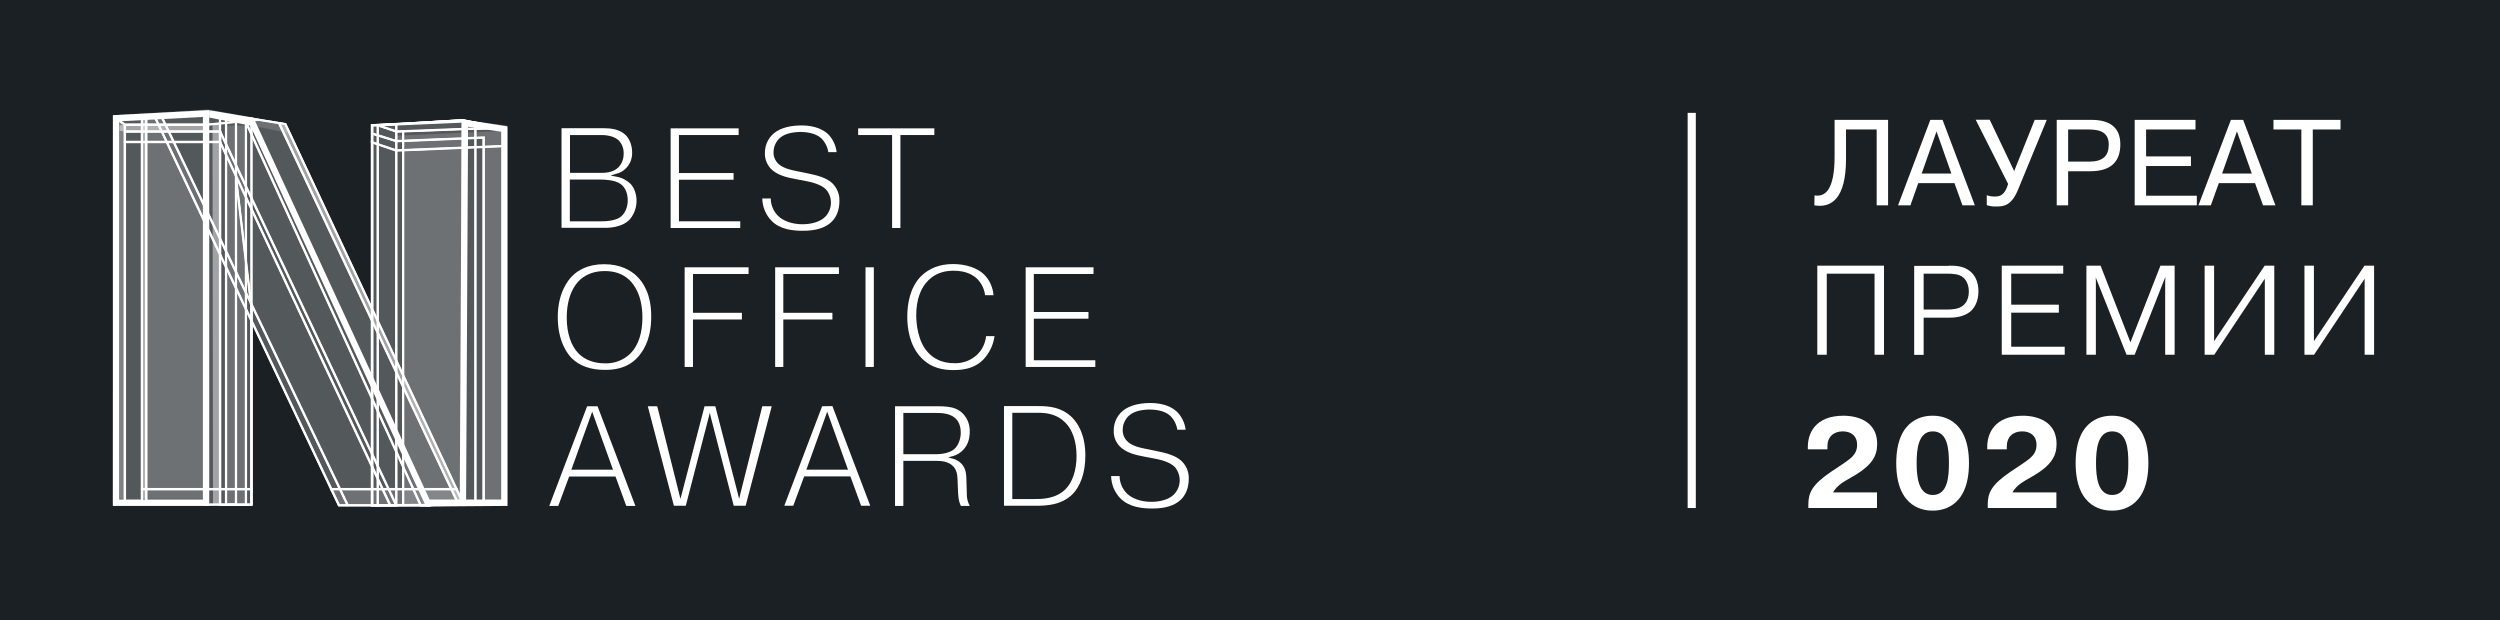 <?xml version="1.0" encoding="utf-8"?>
<!-- Generator: Adobe Illustrator 22.1.0, SVG Export Plug-In . SVG Version: 6.00 Build 0)  -->
<svg version="1.1" id="Layer_1" xmlns="http://www.w3.org/2000/svg" xmlns:xlink="http://www.w3.org/1999/xlink" x="0px" y="0px"
	 viewBox="0 0 1532.9 380.3" style="enable-background:new 0 0 1532.9 380.3;" xml:space="preserve">
<style type="text/css">
	.st0{fill:#1A2024;}
	.st1{fill:#FFFFFF;}
	.st2{opacity:0.25;fill:#FFFFFF;enable-background:new    ;}
	.st3{opacity:0.45;fill:#FFFFFF;enable-background:new    ;}
	.st4{opacity:0.15;fill:#FFFFFF;enable-background:new    ;}
</style>
<rect class="st0" width="1532.9" height="380.3"/>
<path class="st1" d="M126.5,308.3H71.1V72.5l0,0v-0.1c0.1-0.2,0.2-0.5,27.8-1.8c13.6-0.6,27.4-1.2,27.5-1.2h0.1V308.3z M71.2,308.1
	h55V69.7c-18.5,0.7-53.5,2.2-55,2.8V308.1z"/>
<path class="st1" d="M126.7,308.5H70.8V72.4c0.1-0.3,0.3-0.7,28-1.9c11.8-0.5,23.9-1,27.3-1.2h0.5v239.2H126.7z M71.5,307.9h54.6
	v-238c-20.9,0.8-52,2.2-54.6,2.8V307.9z"/>
<path class="st1" d="M154.3,309.5h-28v-240l28,4.3V309.5z M126.4,309.3h27.7V74l-27.7-4.3V309.3z"/>
<path class="st1" d="M154.7,309.9h-28.9V69l28.9,4.5V309.9z M126.9,308.9h26.8V74.4l-26.8-4.2V308.9z"/>
<path class="st1" d="M154.5,309.7H126V69.3l28.5,4.4V309.7z M126.7,309.1h27.2V74.2L126.7,70V309.1z"/>
<path class="st1" d="M154.9,310.1h-29.3V68.8l29.3,4.5V310.1z M127.1,308.7h26.4V74.6l-26.4-4.1C127.1,70.5,127.1,308.7,127.1,308.7
	z"/>
<path class="st1" d="M228,309.9V76.7h0.1l55.8-3.4v236.3h-0.1L228,309.9z M228.2,76.9v232.8l55.5-0.3V73.6L228.2,76.9z"/>
<path class="st1" d="M227.6,310.4v-234h0.5l56.2-3.4v237h-0.5L227.6,310.4z M228.6,77.3v232l54.6-0.3V74L228.6,77.3z"/>
<path class="st1" d="M227.8,310.1V76.5h0.3l56-2.9v236.1h-0.3L227.8,310.1z M228.4,77.1v232.4l55.1-0.3V73.8L228.4,77.1z"/>
<path class="st1" d="M227.4,310.6V76.1h0.7l56.5-2.9v237h-0.7L227.4,310.6z M228.9,77.6v231.5l54.2-0.3V74.2L228.9,77.6z"/>
<path class="st1" d="M309.4,308.3h-25.6v-235h0.1l25.5,4.8V308.3z M283.9,308.1h25.3V78.3l-25.3-4.7V308.1z"/>
<path class="st1" d="M309.6,308.5h-26.1V73.1l0.4,0.1l25.7,4.8V308.5z M284.1,307.9h24.8V78.5l-24.8-4.7V307.9z"/>
<path class="st1" d="M284,308.3h-21.8v-0.1l-109-235.8l21.9,3.5l0,0L284,308.3z M262.3,308.1h21.4L175,76.1l-21.4-3.4L262.3,308.1z"
	/>
<path class="st1" d="M284.6,308.8h-22.7l-0.1-0.3L152.5,71.9l22.9,3.7l0.1,0.2L284.6,308.8z M262.6,307.8h20.5L174.7,76.5l-20.4-3.3
	L262.6,307.8z"/>
<path class="st1" d="M284.3,308.5H262l-0.1-0.2L152.8,72.2l22.4,3.6l0.1,0.1L284.3,308.5z M262.4,307.9h20.9L174.8,76.3L153.9,73
	L262.4,307.9z"/>
<path class="st1" d="M285,309h-23.2l-0.2-0.4L152.1,71.7l23.4,3.8l0.1,0.3L285,309z M262.7,307.5h20L174.5,76.7l-20-3.2L262.7,307.5
	z"/>
<path class="st1" d="M263.5,309.9h-55.8v-0.1L94.5,70.9h0.2l31.7-1.3l27.9,4.3l0,0L263.5,309.9z M207.9,309.7h55.3L154.1,74
	l-27.8-4.3l-31.6,1.4L207.9,309.7z"/>
<path class="st1" d="M264.2,310.4h-56.7l-0.1-0.2L93.8,70.5h0.8l31.7-1.3l28.2,4.4l0.1,0.2L264.2,310.4z M208.2,309.4h54.4
	l-108.7-235l-27.6-4.3l-30.9,1.3L208.2,309.4z"/>
<path class="st1" d="M263.8,310.1h-56.2l-0.1-0.2L94.2,70.7h0.5l31.7-1.3l28.1,4.3l0.1,0.1L263.8,310.1z M208,309.5h54.9L154,74.2
	l-27.7-4.3l-31.2,1.3L208,309.5z"/>
<path class="st1" d="M264.5,310.6h-57.1l-0.2-0.4L93.5,70.3h1.1l31.7-1.3l28.4,4.4l0.2,0.3L264.5,310.6z M208.3,309.1h54L153.7,74.6
	l-27.5-4.3l-30.5,1.3L208.3,309.1z"/>
<path class="st1" d="M243.1,309.9H228V76.7h0.1l15-0.9V309.9z M228.2,309.7h14.7V76l-14.7,0.9V309.7z"/>
<path class="st1" d="M243.5,310.4h-15.9v-234l15.9-1V310.4z M228.7,309.4h13.8V76.5l-13.8,0.8V309.4z"/>
<path class="st1" d="M243.3,310.1h-15.5V76.5h0.3l15.2-0.7V310.1z M228.4,309.5h14.2V76.2l-14.2,0.9V309.5z"/>
<path class="st1" d="M243.7,310.6h-16.3V76.1h0.7l15.6-0.7V310.6z M228.9,309.1h13.4V76.7l-13.4,0.8V309.1z"/>
<polygon class="st1" points="135,309.7 154.1,309.7 154.1,188.9 144.7,110 144.6,110.2 153.9,188.9 153.9,309.5 135.3,309.5 
	135.3,84.4 135,82.2 "/>
<polygon class="st1" points="154.5,310.1 134.6,310.1 134.6,82.2 135.5,82.2 135.7,84.4 135.7,309.1 153.5,309.1 153.5,188.9 
	144.1,110.1 145,108.8 154.5,188.9 "/>
<polygon class="st1" points="154.5,188.6 145.1,109.4 144.9,109.7 154.3,188.6 154.3,309.3 134.8,309.3 134.8,81.2 135,81.1 
	135.2,80.9 134.6,81 134.6,309.5 154.5,309.5 "/>
<polygon class="st1" points="154.9,309.9 134.2,309.9 134.2,80.6 136.1,80.4 135.3,81.5 135.3,308.9 153.9,308.9 153.9,188.6 
	144.5,109.6 145.3,108.3 154.9,188.6 "/>
<polygon class="st1" points="154.1,188.7 154.1,309.3 135,309.3 135,82.2 135,81.1 134.8,81.2 134.8,309.5 154.3,309.5 154.3,188.7 
	144.9,109.7 144.7,109.9 "/>
<polygon class="st1" points="154.7,309.9 134.4,309.9 134.4,80.8 135.5,80.7 135.5,82.2 135.5,308.9 153.7,308.9 153.7,188.8 
	144.3,109.8 145.2,108.6 154.7,188.7 "/>
<path class="st1" d="M76.5,76.6L76.5,76.6L76.5,76.6l-5.6-4.2h0.3l55.2-2.8l28.3,4.4l-28.3,2.7L76.5,76.6L76.5,76.6z M76.5,76.4
	h49.8l26.7-2.5l-26.7-4.2l-54.9,2.8L76.5,76.4z"/>
<path class="st1" d="M76.5,77h-0.2l-6.7-5l56.7-2.9l31.6,4.9l-31.6,3H76.5z M76.7,76h49.6l23.3-2.2l-23.4-3.6L72.5,73L76.7,76z"/>
<path class="st1" d="M76.5,76.8L76.5,76.8h-0.2l-6.1-4.6H71l55.2-2.8l30,4.6l-29.9,2.8H76.5z M76.7,76.2h49.7l25-2.4l-25.1-3.9
	L72,72.7L76.7,76.2z"/>
<path class="st1" d="M76.5,77.2h-0.2l-0.1-0.1l-7.1-5.3l57.3-3l33.3,5.2l-33.3,3.2L76.5,77.2z M76.8,75.8h49.6l21.6-2.1l-21.7-3.4
	L73.2,73L76.8,75.8z"/>
<path class="st1" d="M87.1,308.3h-16V72.4h16V308.3z M71.2,308.1h15.7V72.6H71.2V308.1z"/>
<path class="st1" d="M87.5,308.8H70.6V72h16.9V308.8z M71.7,307.8h14.8V73H71.7V307.8z"/>
<path class="st1" d="M87.3,308.5H70.8V72.2h16.5V308.5z M71.5,307.9h15.2V72.8H71.5V307.9z"/>
<path class="st1" d="M87.7,309H70.4V71.8h17.3V309z M71.9,307.5h14.4V73.2H71.9V307.5z"/>
<path class="st1" d="M243,80.8L243,80.8l-12-4l52.9-3.4l0,0l23.4,5L243,80.8z M232,76.9l11,3.7l62.7-2.4l-21.8-4.6L232,76.9z"/>
<path class="st1" d="M242.9,81.2l-14.1-4.7l55.1-3.5h0.1l26.7,5.7L242.9,81.2z M234.1,77.2l8.9,3l59.2-2.2l-18.4-4L234.1,77.2z"/>
<path class="st1" d="M243,81L243,81l-13.1-4.3l1.1-0.1l52.8-3l0,0l21.9,5L243,81z M233.1,77l10,3.3L304,78l-20.2-3.3L233.1,77z"/>
<path class="st1" d="M242.9,81.4l-0.1-0.1l-15-5l3.2-0.2l52.8-3h0.1l17.8,4.1l2.4,0.4v0.2l4.8,1.1L242.9,81.4z M235.4,77.3l7.8,2.6
	l56.7-2.1l-16.1-2.6L235.4,77.3z M283.7,74l-29.5,1.7l29.6-1.3l4.8,0.8L283.7,74z"/>
<path class="st1" d="M309.4,308.3h-18V78.8h0.1l17.9-0.7V308.3z M291.6,308.1h17.6V78.4L291.6,79V308.1z"/>
<path class="st1" d="M309.8,308.8H291V78.4l18.8-0.7V308.8z M292,307.8h16.7v-229L292,79.4V307.8z"/>
<path class="st1" d="M309.6,308.5h-18.4V78.6l18.4-0.6V308.5z M291.8,307.9h17.1V78.6l-17.1,0.6V307.9z"/>
<path class="st1" d="M310,309h-19.2V78.2l19.2-0.7V309z M292.2,307.5h16.3V79l-16.3,0.6V307.5z"/>
<path class="st1" d="M128.3,310.2H69.2V70.6l59.1-3.1V310.2z M73.1,306.3h51.3V71.7l-51.3,2.7V306.3z"/>
<path class="st1" d="M311.2,310.2l-50,0.4L153.5,77l-25.2-4.9v-4.5l27.2,4.6l107.9,234.1h18.5l1.2-233.1l28.1,4.3L311.2,310.2z
	 M285.8,306.3h21.5V80.8L287,77.7L285.8,306.3z"/>
<rect x="155.9" y="57.8" transform="matrix(0.902 -0.432 0.432 0.902 -66.877 86.019)" class="st1" width="0.2" height="265"/>
<polygon class="st1" points="212.9,310.4 212.7,310.1 98.1,70.6 99,70.2 99.2,70.6 213.8,310 "/>
<polygon class="st1" points="212.9,310 98.4,70.7 98.9,70.5 99,70.6 213.5,309.9 "/>
<polygon class="st1" points="212.7,310.4 97.8,70.5 99.1,69.9 99.4,70.5 214.2,310.2 "/>
<rect x="203.1" y="299.8" class="st1" width="76.8" height="0.2"/>
<rect x="202.7" y="299.4" class="st1" width="77.7" height="1"/>
<rect x="202.9" y="299.6" class="st1" width="77.3" height="0.6"/>
<rect x="202.5" y="299.2" class="st1" width="78.1" height="1.5"/>
<rect x="231.5" y="76.8" class="st1" width="0.2" height="233"/>
<rect x="231.1" y="76.4" class="st1" width="1" height="233.9"/>
<rect x="231.3" y="76.6" class="st1" width="0.6" height="233.4"/>
<rect x="230.9" y="76.2" class="st1" width="1.4" height="234.3"/>
<rect x="247.1" y="80.7" class="st1" width="0.2" height="229.1"/>
<rect x="246.7" y="80.2" class="st1" width="1" height="229.9"/>
<rect x="246.9" y="80.5" class="st1" width="0.6" height="229.5"/>
<rect x="246.5" y="80" class="st1" width="1.4" height="230.3"/>
<polygon class="st1" points="279.9,306.9 171,75.6 171.2,75.5 280,306.8 "/>
<polygon class="st1" points="279.7,307.4 279.5,307 170.5,75.4 171.4,75 171.6,75.3 280.6,307 "/>
<polygon class="st1" points="279.8,307.1 279.7,306.9 170.8,75.5 171.5,75.7 171.4,75.4 280.3,306.9 "/>
<polygon class="st1" points="279.6,307.7 279.3,307.1 170,74.9 171.6,75.3 171.6,75.3 171.8,75.2 171.8,75.3 280.9,307.1 "/>
<rect x="89.7" y="71.6" class="st1" width="0.2" height="236.7"/>
<rect x="89.2" y="71.1" class="st1" width="1" height="237.5"/>
<rect x="89.4" y="71.4" class="st1" width="0.6" height="237.1"/>
<rect x="89" y="70.9" class="st1" width="1.4" height="237.9"/>
<rect x="150.7" y="74.9" class="st1" width="0.2" height="234.5"/>
<rect x="150.3" y="74.4" class="st1" width="1" height="235.3"/>
<rect x="150.5" y="74.6" class="st1" width="0.6" height="234.9"/>
<rect x="150.1" y="74.2" class="st1" width="1.4" height="235.7"/>
<rect x="138.5" y="71.6" class="st1" width="0.2" height="237.9"/>
<rect x="138.1" y="71.1" class="st1" width="1" height="238.7"/>
<rect x="138.3" y="71.4" class="st1" width="0.6" height="238.3"/>
<rect x="137.9" y="70.9" class="st1" width="1.4" height="239.1"/>
<polygon class="st1" points="242.7,92.4 242.7,92.4 227.9,87.2 227.9,87 242.8,92.2 309,89.4 309,89.6 "/>
<polygon class="st1" points="242.7,92.8 242.6,92.7 227.3,87.5 227.7,86.5 242.8,91.7 309.4,89 309.5,90 "/>
<polygon class="st1" points="242.7,92.6 242.7,92.6 227.9,87.5 227.8,86.8 242.8,92 309.2,89.2 309.3,89.8 309,89.8 "/>
<polygon class="st1" points="242.6,93 242.5,92.9 227.5,87.8 227.3,86.2 242.9,91.5 309.6,88.8 309.7,90.2 309.1,90.3 "/>
<rect x="87" y="76.4" class="st1" width="39.7" height="0.2"/>
<rect x="86.8" y="76.2" class="st1" width="40.2" height="0.6"/>
<rect x="87" y="299.8" class="st1" width="67.2" height="0.2"/>
<rect x="86.6" y="299.4" class="st1" width="68.1" height="1"/>
<rect x="86.8" y="299.6" class="st1" width="67.6" height="0.6"/>
<rect x="86.4" y="299.2" class="st1" width="68.5" height="1.5"/>
<polygon class="st1" points="262.9,309.9 257.9,309.9 257.9,309.9 150.7,75 144.8,74.5 144.8,309.5 140.5,309.5 140.5,309.3 
	144.6,309.3 144.6,74.3 144.7,74.3 150.9,74.8 150.9,74.9 258,309.7 262.9,309.7 "/>
<polygon class="st1" points="263.3,310.4 257.6,310.4 257.5,310.1 150.5,75.4 145.2,74.9 145.2,309.9 140.1,309.9 140.1,308.9 
	144.2,308.9 144.2,73.8 144.7,73.9 151.1,74.4 151.2,74.7 258.3,309.3 263.3,309.3 "/>
<polygon class="st1" points="263.1,310.1 257.8,310.1 257.7,310 150.6,75.2 145,74.7 145,309.7 140.3,309.7 140.3,309.1 
	144.4,309.1 144.4,74.1 144.7,74.1 151,74.6 151.1,74.8 258.2,309.5 263.1,309.5 "/>
<polygon class="st1" points="263.5,310.6 257.5,310.6 257.3,310.1 150.3,75.6 145.4,75.2 145.4,310.1 139.9,310.1 139.9,308.7 
	144,308.7 144,73.6 144.7,73.6 151.3,74.2 151.5,74.6 258.4,309.1 263.5,309.1 "/>
<polygon class="st1" points="76.6,308.2 76.5,308.2 76.5,76.4 126.4,76.4 126.4,76.6 76.6,76.6 "/>
<polygon class="st1" points="77.1,308.6 76,308.6 76,76 126.8,76 126.8,77 77.1,77 "/>
<polygon class="st1" points="76.8,308.4 76.2,308.4 76.2,76.2 126.6,76.2 126.6,76.8 76.8,76.8 "/>
<polygon class="st1" points="77.3,308.9 75.8,308.9 75.8,75.8 127,75.8 127,77.2 77.3,77.2 "/>
<polygon class="st1" points="296.7,308.2 296.5,308.2 296.5,84.4 243,86.6 243,86.6 228.1,82 228.2,81.8 243,86.4 296.7,84.2 "/>
<polygon class="st1" points="297.1,308.6 296,308.6 296,84.9 242.9,87.1 242.8,87 227.6,82.3 227.9,81.3 243.1,86 297.1,83.8 "/>
<polygon class="st1" points="296.9,308.4 296.3,308.4 296.3,84.6 243,86.9 242.9,86.8 228.2,82.3 228,81.6 243,86.2 296.9,84 "/>
<polygon class="st1" points="297.3,308.9 295.8,308.9 295.8,85.1 242.9,87.3 242.8,87.2 227.9,82.6 227.4,80.9 243.1,85.8 
	297.3,83.6 "/>
<polygon class="st1" points="242.9,309.9 134.9,80.8 76.5,80.8 76.5,80.6 135,80.6 135,80.6 243.1,309.8 "/>
<polygon class="st1" points="242.7,310.4 242.5,310 134.6,81.2 76.1,81.2 76.1,80.1 135.3,80.1 135.4,80.4 243.6,310 "/>
<polygon class="st1" points="242.7,310 242.6,309.8 134.8,81 76.3,81 76.3,80.4 135.1,80.4 135.2,80.5 243.2,309.7 "/>
<polygon class="st1" points="242.5,310.5 242.2,309.9 134.5,81.4 75.9,81.4 75.9,79.9 135.4,79.9 135.6,80.3 243.8,309.9 "/>
<polygon class="st1" points="239.2,309.9 134.9,87.2 76.5,87.2 76.5,87 135,87 135,87 239.3,309.8 "/>
<polygon class="st1" points="239,310.4 238.8,310 134.6,87.6 76.1,87.6 76.1,86.5 135.3,86.5 135.4,86.8 239.9,310 "/>
<polygon class="st1" points="239,310 238.9,309.8 134.8,87.4 76.3,87.4 76.3,86.8 135.1,86.8 135.2,86.9 239.5,309.7 "/>
<polygon class="st1" points="238.8,310.5 238.5,310 134.5,87.8 75.9,87.8 75.9,86.3 135.4,86.3 135.6,86.8 240.1,309.9 "/>
<rect x="134.8" y="70.1" class="st1" width="0.2" height="17"/>
<rect x="134.4" y="69.7" class="st1" width="1" height="17.8"/>
<rect x="134.6" y="69.9" class="st1" width="0.6" height="17.4"/>
<rect x="134.2" y="69.5" class="st1" width="1.4" height="18.2"/>
<path class="st1" d="M386,134.7c2.8-3.2,4.3-7.3,4.3-11.6c0-4.2-1.5-8.2-3.9-10.6c-2.4-2.2-5.4-3.7-8.7-4.2l-3-0.6v-0.2l3-0.9
	c2.4-0.5,4.5-1.7,6.2-3.5c2.5-2.5,3.8-6,3.7-9.6c0-4.2-1.5-8.2-3.9-10.6c-3.8-3.8-9.4-4.3-13.9-4.3h-25.5v61.1h24.6
	C372.6,139.8,381,139.8,386,134.7z M349.5,105.2V82.8h19.3c4.5,0,8.4,1.2,10.6,3.3c2,2.2,3.1,5,3,8c0.1,3.2-1.1,6.3-3.3,8.6
	c-3.4,3.3-8.5,3.3-10.9,3.3h-18.7V105.2z M350.2,135.7h-0.8v-25.6h19.1c2.5,0,8.7,0.3,12,2.7c2.8,2,4.4,5.6,4.4,10
	c0,4-1.5,7.7-3.9,9.8s-6.7,3.1-12.4,3.1H350.2z"/>
<polygon class="st1" points="453.9,135.7 417,135.7 416.3,135.7 416.3,134.9 416.3,111 416.3,110.2 417,110.2 449.8,110.2 
	449.8,106.1 417,106.1 416.3,106.1 416.3,105.3 416.3,83.6 416.3,82.8 417,82.8 452.9,82.8 452.9,78.7 411.2,78.7 411.2,139.8 
	453.9,139.8 "/>
<path class="st1" d="M492.4,141.5c7.7,0,13.4-1.7,17.2-5.2c3.3-3,5.1-7.6,5.1-12.9c0.2-4.1-1.4-8.1-4.3-11
	c-3.5-3.3-8.9-4.9-16.1-6.3l-5.9-1.2c-4.1-0.8-8.8-2-11.5-4.8c-1.7-1.8-2.7-4.3-2.6-6.8c0-4.1,2.1-7.8,5.5-9.9
	c4-2.4,9.8-2.5,10.9-2.5c3.2,0,9.2,0.5,12.9,3.9c2.3,2.3,3.8,5.3,4.3,8.5h5.1c-0.5-4.1-2.3-8-5.1-10.9c-2.6-2.5-7.6-5.5-16.5-5.5
	c-3.6,0-10.3,0.5-15.2,3.6c-4.6,2.9-7.3,8-7.2,13.4c-0.1,3.5,1.2,6.8,3.5,9.4c3.7,4,9.8,5.5,15.3,6.5l6.3,1.2
	c2.7,0.5,9.3,1.9,12.4,5.2c4.3,4.9,3.9,12.4-0.7,16.9c-2.9,2.8-8,4.4-13.8,4.4c-6.2,0-11.9-2-15.1-5.3c-2.7-2.8-4.3-6.6-4.3-10.5
	h-5.2c0.1,5.1,2.1,10,5.6,13.6C478.3,140.8,486.2,141.5,492.4,141.5z"/>
<polygon class="st1" points="572.9,82.8 572.9,78.7 526.2,78.7 526.2,82.8 546.2,82.8 547,82.8 547,83.6 547,139.8 552.1,139.8 
	552.1,83.6 552.1,82.8 552.9,82.8 "/>
<path class="st1" d="M390.1,169c-3.4-3.2-9.6-7-19.7-7s-16.2,3.9-19.5,7.2c-2.7,2.7-8.9,10.5-8.9,25.2c0,15.1,6.1,22.8,8.7,25.4
	c4.8,4.6,11.5,7,20.1,7c5.4,0,13.2-0.7,19.4-6.9c3.4-3.3,9.1-10.9,9.1-25.6C399.4,180.5,394.4,172.9,390.1,169z M386.7,216.6
	c-4.2,4.2-9.9,6.4-15.9,6.2c-6.5,0-12.3-2.2-16.1-6.1c-4.6-4.7-7.2-12.6-7.2-21.8c0-13.8,5.1-20.6,8.2-23.4c3.9-3.5,9-5.3,15.1-5.3
	s11,1.7,14.8,5.2c3.1,2.8,8.3,9.6,8.3,23.3C393.9,204.2,391.5,211.6,386.7,216.6L386.7,216.6z"/>
<polygon class="st1" points="424.9,196.7 424.9,195.9 425.7,195.9 454.9,195.9 454.9,191.8 425.7,191.8 424.9,191.8 424.9,191 
	424.9,168.8 424.9,168 425.7,168 459,168 459,163.9 419.8,163.9 419.8,225 424.9,225 "/>
<polygon class="st1" points="510.4,195.9 510.4,191.8 481.1,191.8 480.3,191.8 480.3,191 480.3,168.8 480.3,168 481.1,168 
	514.4,168 514.4,163.9 475.3,163.9 475.3,225 480.3,225 480.3,196.7 480.3,195.9 481.1,195.9 "/>
<rect x="530.7" y="163.9" class="st1" width="5.1" height="61.1"/>
<path class="st1" d="M604.6,206.1c-0.4,4.4-2.4,8.5-5.6,11.5c-3.8,3.5-8.8,5.3-14,5.1c-7.8,0-12.6-3.2-15.3-5.9
	c-7.1-6.9-7.9-18.8-7.9-23.5c0-9.3,2.6-16.8,7.6-21.6c5.3-5.1,11.4-5.7,15.5-5.7c7.8,0,12.2,2.9,14.5,5.2c2.5,2.7,4.2,6.1,4.6,9.8
	h5.2c-0.4-4.8-2.4-9.3-5.8-12.7c-4.1-4-11.2-6.4-19.1-6.4s-14.5,2.5-19.5,7.4c-7,7-8.5,17.4-8.5,25c0,6,1.1,17.3,8.5,25
	c6.4,6.7,14,7.6,19.8,7.6s12.7-0.8,18.3-6.4c3.7-3.9,6.2-9,6.9-14.4L604.6,206.1z"/>
<polygon class="st1" points="633.9,220.9 633.9,220.1 633.9,196.1 633.9,195.4 634.7,195.4 667.4,195.4 667.4,191.3 634.7,191.3 
	633.9,191.3 633.9,190.5 633.9,168.8 633.9,168 634.7,168 670.5,168 670.5,163.9 628.9,163.9 628.9,225 671.6,225 671.6,220.9 
	634.7,220.9 "/>
<path class="st1" d="M360,249.1l-23.2,61.1h5.5l6.5-17.5l0.2-0.5h28.4l0.2,0.5l6.4,17.5h5.6l-23.2-61.1H360z M375.9,288h-25.6l0.4-1
	l11.7-32.6l0.7-2l0.7,2l11.7,32.6L375.9,288z"/>
<polygon class="st1" points="467.4,249.1 453.9,303 453.2,305.9 452.5,303 438.6,249.1 432,249.1 418,303 417.2,305.9 416.5,303 
	403,249.1 397.2,249.1 413.2,310.1 420.5,310.1 434.5,256 435.2,253.1 435.9,256 449.9,310.1 457.2,310.1 473.2,249.1 "/>
<path class="st1" d="M504.1,249.1l-23.2,61h5.5l6.5-17.5l0.2-0.5h28.3l0.2,0.5l6.4,17.5h5.6L510.4,249L504.1,249.1z M520,288h-25.6
	l0.4-1l11.7-32.6l0.7-2l0.7,2l11.7,32.6L520,288z"/>
<path class="st1" d="M592.8,302.3l-0.2-7.1v-0.3c-0.1-3.8-0.2-7.8-3.3-10.8c-1.4-1.4-3.2-2.4-5.1-2.9l-0.6-0.1l-2.2-0.6l2.2-0.7
	l0.6-0.1c2.6-0.7,5-2.2,6.8-4.3c2.4-2.8,3.6-6.2,3.6-10.6c0.2-4.1-1.3-8.1-4.1-11.1c-3.7-3.9-8.5-4.6-15.9-4.6h-25.8v61.1h5.1v-27.6
	h20.5c2.7,0,6.6,0.3,9.4,2.7c3.1,2.6,3.2,6,3.4,10v0.9l0.3,6.6c0.2,4.4,1.2,6.4,1.7,7.4h5.4c-1.2-2.3-1.9-4.9-1.8-7.5L592.8,302.3z
	 M574,278.5h-20.1v-25.3h19.7c3,0,8.5,0,12,3.1c1.3,1.1,3.5,3.7,3.5,8.9c0,3.9-1.4,7.7-3.7,9.9S578.7,278.5,574,278.5z"/>
<path class="st1" d="M665.5,279.4c0-12.9-4.6-20-8.4-23.7c-6.2-5.9-13.4-6.7-20.3-6.7h-21.2v61.1h20.3c6.5,0,14.7-0.7,21-6.4
	C662.4,298.7,665.5,289.9,665.5,279.4z M653.3,300c-6.1,6-14.5,6-19.4,6h-13.2v-52.9h16c4.8,0,11.1,0.7,16.3,5.8
	c4.6,4.5,7.1,11.8,7.1,20.7C660.1,288.3,657.6,295.7,653.3,300z"/>
<path class="st1" d="M724.5,282.7c-3.5-3.3-8.9-4.9-16.1-6.3l-5.9-1.2c-4.2-0.8-8.8-2-11.5-4.8c-1.7-1.8-2.7-4.3-2.6-6.8
	c0-4.1,2.1-7.9,5.5-10c4-2.4,9.7-2.5,10.9-2.5c3.2,0,9.2,0.5,12.8,3.9c2.3,2.3,3.8,5.3,4.3,8.5h5.1c-0.5-4.1-2.3-7.9-5.2-10.9
	c-2.6-2.5-7.6-5.5-16.5-5.5c-3.6,0-10.3,0.5-15.2,3.6c-4.6,2.9-7.3,8-7.2,13.4c-0.1,3.5,1.1,6.8,3.5,9.4c3.7,4,9.8,5.5,15.3,6.5
	l6.3,1.2c2.7,0.5,9.3,1.9,12.4,5.2c4.2,5,3.9,12.3-0.7,16.9c-2.8,2.8-8,4.4-13.8,4.4c-6.2,0-11.9-2-15.1-5.3
	c-2.7-2.8-4.3-6.6-4.3-10.5h-5.2c0.1,5.1,2.1,10,5.6,13.6c5.6,5.6,13.5,6.3,19.7,6.3c7.7,0,13.4-1.7,17.2-5.2
	c3.3-3,5.1-7.6,5.1-12.9C729.1,289.6,727.5,285.6,724.5,282.7z"/>
<polygon class="st2" points="69.6,70.7 69.1,309.7 154.2,309.7 154.2,196.4 207.8,309.7 310.9,309.7 310.9,77 283.7,73.4 228,76.8 
	228,189 175.1,75.6 127.5,67.1 "/>
<polygon class="st2" points="73.3,74.3 76.4,76.6 76.4,305.8 73.3,305.8 "/>
<polygon class="st3" points="73.3,76.8 124.5,76.8 124.5,80.3 73.3,80.3 "/>
<polygon class="st3" points="87.4,73.5 89.6,73.5 89.6,305.8 87.4,305.8 "/>
<polygon class="st4" points="99.6,72.8 124.5,125.1 124.5,305.8 87.4,305.8 87.4,73.5 "/>
<polygon class="st4" points="139.1,77 139.1,88.4 139.1,309.3 150.2,309.3 150.2,77 "/>
<polygon class="st3" points="171,74.9 281.1,309.7 282.5,309.7 282.5,304.5 175.1,75.6 "/>
<polygon class="st4" points="154.2,77 177.9,81.7 175.1,75.6 150.2,71.5 "/>
<polygon class="st3" points="130.3,75.9 130.6,309.4 135,309.4 135,75.4 "/>
<polygon class="st4" points="247.1,87 247.1,309.3 282.5,309.3 284.3,85.1 "/>
<polygon class="st4" points="242.9,87 296.4,85.1 296.4,307.5 308.5,307.5 308.5,80.3 242.9,83.2 "/>
<polygon class="st4" points="203.1,299.5 279.5,299.5 285.6,305.6 285.6,309.3 207.8,309.3 "/>
<path class="st1" d="M1150.9,311.5h-42.1v-2.2c0-7.1,2.3-12.1,13.9-20c10.3-7.1,16-9.3,16-16.5c0-5.9-4.1-8.3-8.8-8.3
	c-5.7,0-9.4,3.5-9.4,9v2h-12v-1.6c0-7.9,4.3-19,21.9-19c2.6,0,20.6,0.2,20.6,17.3c0,7-2.7,13-15,20c-5.8,3.3-9.6,5.4-12,9.7h26.9
	V311.5z"/>
<path class="st1" d="M1162.7,284c0-28.5,18.3-29.1,22.3-29.1s22.3,0.6,22.3,29.1s-18.3,29.1-22.3,29.1S1162.7,312.5,1162.7,284z
	 M1195,284c0-8.2-0.6-19.5-9.9-19.5c-9.1,0-9.9,11.6-9.9,19.5s0.9,19.5,9.9,19.5C1194.3,303.5,1195,292.2,1195,284L1195,284z"/>
<path class="st1" d="M1260.9,311.5h-42.1v-2.2c0-7.1,2.3-12.1,13.9-20c10.3-7.1,16-9.3,16-16.5c0-5.9-4.1-8.3-8.8-8.3
	c-5.7,0-9.4,3.5-9.4,9v2h-12v-1.6c0-7.9,4.3-19,21.9-19c2.6,0,20.6,0.2,20.6,17.3c0,7-2.7,13-15,20c-5.8,3.3-9.6,5.4-12,9.7h26.9
	V311.5z"/>
<path class="st1" d="M1272.7,284c0-28.5,18.3-29.1,22.3-29.1s22.3,0.6,22.3,29.1s-18.3,29.1-22.3,29.1S1272.7,312.5,1272.7,284z
	 M1305,284c0-8.2-0.6-19.5-9.9-19.5c-9.1,0-9.9,11.6-9.9,19.5s0.9,19.5,9.9,19.5C1304.3,303.5,1305,292.2,1305,284L1305,284z"/>
<rect x="1034.8" y="69.2" class="st1" width="5" height="242.3"/>
<path class="st1" d="M1120.1,217.5h-5.8v-54.6h40.9v54.6h-5.8v-49.7h-29.3L1120.1,217.5L1120.1,217.5z"/>
<path class="st1" d="M1194.9,162.9c3.9,0,9.1,0,13.3,3.6c2.3,2,4.9,5.6,4.9,12.1s-2.6,10.1-4.4,11.9c-4.4,4.1-10.7,4.3-13.9,4.3
	h-15.3v22.8h-5.8V163h21.2L1194.9,162.9L1194.9,162.9z M1179.5,189.8h14.3c3,0,7.1-0.2,9.8-2.4c1.9-1.5,3.6-4.2,3.6-8.7
	c0-4.3-1.8-7.3-3.7-8.8c-2.5-1.9-6.3-2.1-9.7-2.1h-14.3L1179.5,189.8z"/>
<path class="st1" d="M1262.4,186.8v4.9h-29.2v20.9h32.8v4.9h-38.6v-54.6h37.7v4.9h-31.9v19L1262.4,186.8z"/>
<path class="st1" d="M1285,170.1L1285,170.1l0.1,2.1v45.3h-5.8v-54.6h8.7l18.3,47l18.4-47h8.7v54.6h-5.8v-45.3l0.2-2.1h-0.2
	l-18.7,47.4h-5L1285,170.1z"/>
<path class="st1" d="M1388.6,162.9h5.9v54.6h-5.8v-46.6l-31,46.6h-5.9v-54.6h5.8v46.3L1388.6,162.9z"/>
<path class="st1" d="M1449.8,162.9h5.9v54.6h-5.8v-46.6l-31,46.6h-5.9v-54.6h5.8v46.3L1449.8,162.9z"/>
<path class="st1" d="M1112.6,119.8c6.8,1.2,12.3-3.9,12.3-23.8V73.5h32.8v52.4h-7V79.4h-18.8v18.1c0,24.2-8.9,30.2-19.4,28.4
	L1112.6,119.8z"/>
<path class="st1" d="M1171.4,125.9h-7.6l19.8-52.4h7.5l19.8,52.4h-7.6l-4.9-13.6h-22.2L1171.4,125.9z M1196.5,106.4l-9.1-25.8
	l-9.1,25.8C1178.3,106.4,1196.5,106.4,1196.5,106.4z"/>
<path class="st1" d="M1247.6,73.5h7.4l-17.7,43c-4.2,10-9.1,10.1-13.3,10.1c-2,0.1-3.9-0.2-5.8-0.8v-6.1c1.6,0.6,3.3,0.8,4.9,0.8
	c2.9,0,6.1-0.5,8.2-7.7l-19.9-39.4h8.6l15,31.5L1247.6,73.5z"/>
<path class="st1" d="M1282.4,73.5c10.7,0,17.7,4.2,17.7,15c0,9.8-4.9,16.5-18.4,16.5h-13.6v20.9h-7V73.5H1282.4z M1268.1,99.1h12.9
	c8.4,0,12-3.5,12-10.4c0-6.5-3.9-9.3-12-9.3h-12.9V99.1z"/>
<path class="st1" d="M1343.4,95.9v5.9h-27.5V120h31.1v5.9h-38.1V73.5h37.3v5.9h-30.3v16.5H1343.4z"/>
<path class="st1" d="M1355.6,125.9h-7.6l19.9-52.4h7.5l19.8,52.4h-7.6l-4.9-13.6h-22.2L1355.6,125.9z M1380.7,106.4l-9.1-25.8
	l-9.1,25.8C1362.5,106.4,1380.7,106.4,1380.7,106.4z"/>
<path class="st1" d="M1394,79.4v-5.9h41.1v5.9h-17v46.5h-7V79.4H1394z"/>
</svg>
